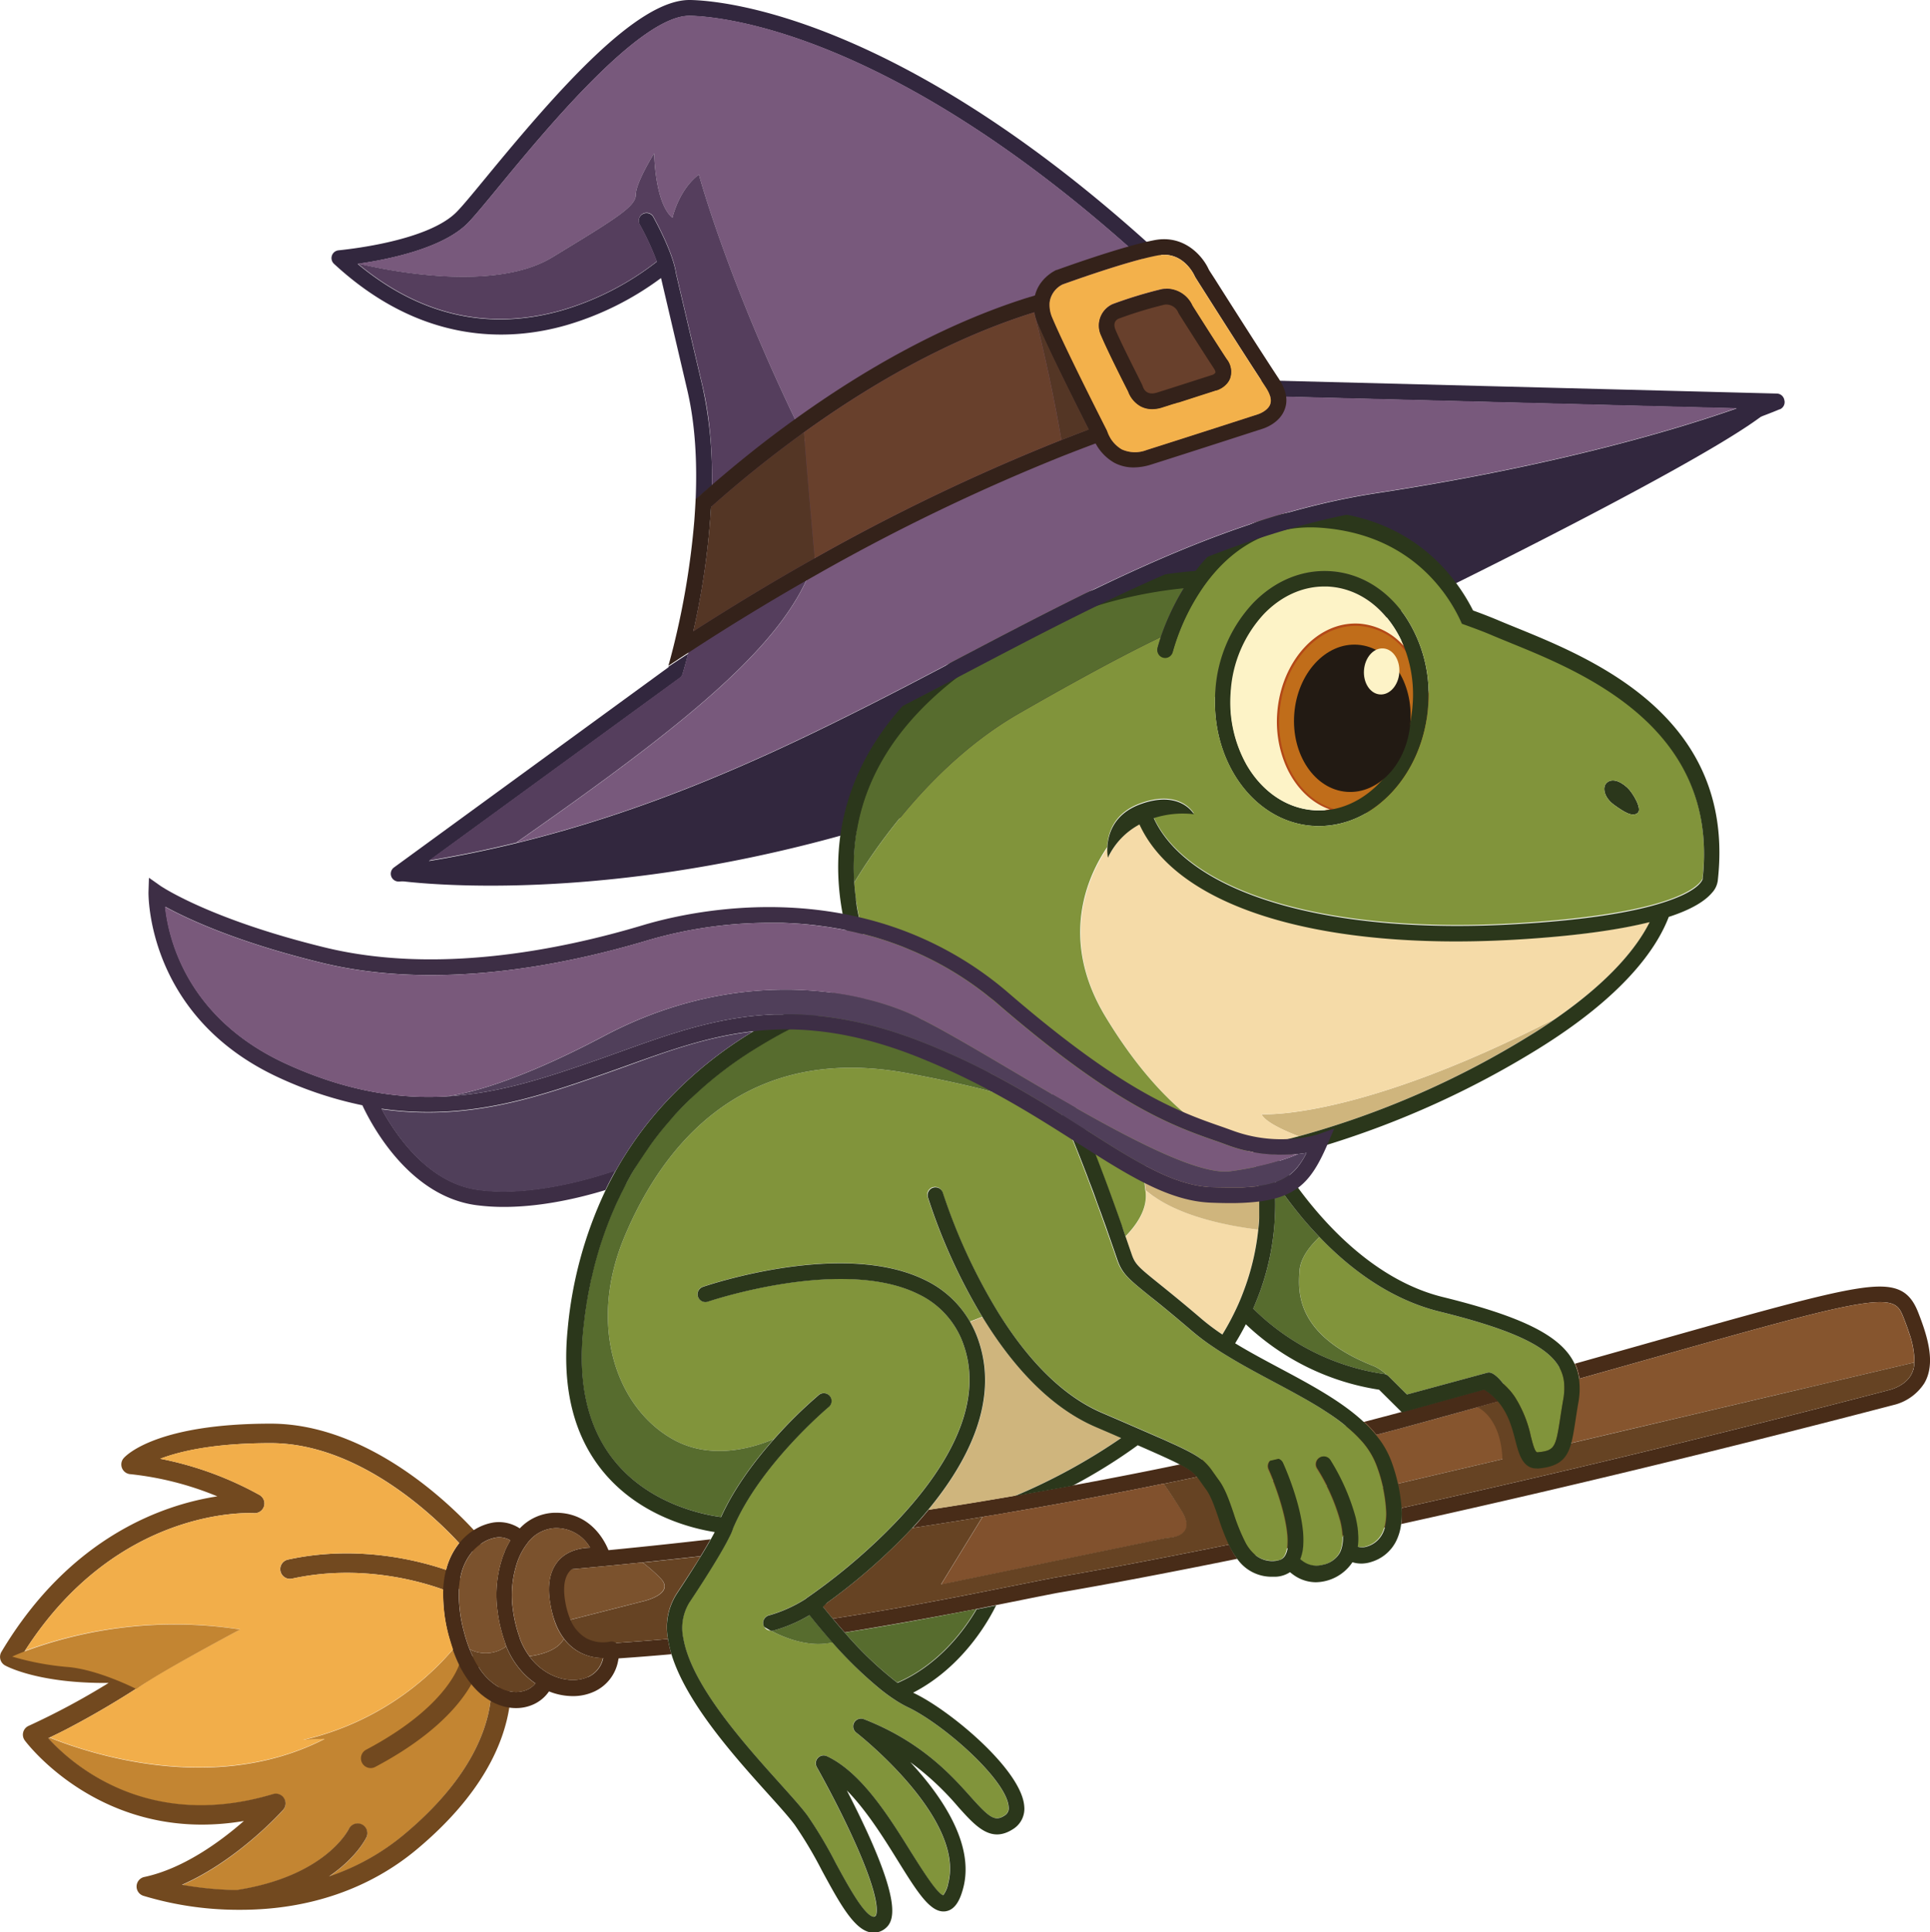 <svg id="Capa_5" data-name="Capa 5" xmlns="http://www.w3.org/2000/svg" viewBox="0 0 494.97 495.63"><defs><style>.cls-1{fill:#32273e;}.cls-2{fill:#482c18;}.cls-3{fill:#7b522d;}.cls-4{fill:#86552e;}.cls-5{fill:#81512d;}.cls-6{fill:#664323;}.cls-7{fill:none;stroke:#3d2e45;}.cls-12,.cls-7{stroke-miterlimit:10;}.cls-8{fill:#72491f;}.cls-9{fill:#c38532;}.cls-10{fill:#f2ae4a;}.cls-11{fill:#fdf3c7;}.cls-12{fill:#c06d1a;stroke:#b44918;}.cls-13{fill:#2b371b;}.cls-14{fill:#221a13;}.cls-15{fill:#f5dba8;}.cls-16{fill:#cfb57d;}.cls-17{fill:#81943b;}.cls-18{fill:#576c2e;}.cls-19{fill:#3d2e45;}.cls-20{fill:#503f5a;}.cls-21{fill:#79597b;}.cls-22{fill:#78597c;}.cls-23{fill:#553e5d;}.cls-24{fill:#34221a;}.cls-25{fill:#543625;}.cls-26{fill:#68402c;}.cls-27{fill:#f3b14b;}</style></defs><path id="sombreado_gorro" data-name="sombreado gorro" class="cls-1" d="M3502.57,222.78c-3.14,7.83-84,47.52-84,47.52s-85.83,44.05-154.18,63.35-116,12-116,12l8.59-3c41.63-6.84,76.64-21.69,108.77-37.72,47.16-23.53,88.11-49.6,134.64-56.68,35.13-5.35,61.55-12.11,78.71-17.31a246.6,246.6,0,0,0,23.33-8.09Z" transform="translate(-3046.93 -119.83)"/><g id="escoba"><path class="cls-2" d="M3308.41,507.35h0l.16-.07Zm0,0h0l.16-.07Zm53.7,8.68c-28.64,5.81-44.24,8.38-44.62,8.44-3.35.65-6.82,1.35-10.41,2.06l-2.78.55-4.65.93c-11.84,2.35-24.76,4.81-39.13,7,.89,1.08,1.93,2.28,3.05,3.55,12.41-2,23.63-4.06,33.75-6l5-1h0l5.49-1.1c3.58-.72,7-1.41,10.32-2.05.35-.06,16.49-2.72,46.1-8.74A20.28,20.28,0,0,1,3362.11,516Zm176.75-59.59c-2.37-6-6.08-7.51-15.29-6.12-9.47,1.43-26.39,6.21-57.11,14.9l-15.58,4.39a13.87,13.87,0,0,1,1.1,3.85l15.57-4.39c30.56-8.64,47.4-13.4,56.62-14.79,9-1.37,9.75.51,11,3.63.46,1.18.87,2.28,1.21,3.31.05.14.09.27.13.4a22.53,22.53,0,0,1,1.41,7.68,7.57,7.57,0,0,1-.15,1.2,2.09,2.09,0,0,1-.08.36c0,.16-.08.32-.13.47a3.52,3.52,0,0,1-.15.42,5,5,0,0,1-.41.84c-1.46,2.48-4.38,3.47-5.56,3.78-49.45,12.92-91.56,22.86-125,30.26a23.41,23.41,0,0,1,0,2.65q0,.77-.15,1.47c33.65-7.43,76.16-17.45,126.16-30.51a13,13,0,0,0,8-5.62C3543.37,469.63,3541.41,462.93,3538.86,456.44Z" transform="translate(-3046.93 -119.83)"/><path class="cls-2" d="M3218.24,540.23a27.45,27.45,0,0,0,.9,3.91q-7.57.68-15.59,1.21a11.45,11.45,0,0,0,.25-2.48,11,11,0,0,1-7.43-1.08Q3207.77,541.16,3218.24,540.23Z" transform="translate(-3046.93 -119.83)"/><path class="cls-2" d="M3229.15,514.67c-.62,1.12-1.45,2.54-2.55,4.32-5.31.6-10.3,1.13-14.9,1.61l-4,.4c-6.53.65-12.2,1.17-16.87,1.57,3-5.19,10.67-3.57,10.67-3.57a10.83,10.83,0,0,0-.52-1.35C3208.86,516.89,3218.37,515.92,3229.15,514.67Z" transform="translate(-3046.93 -119.83)"/><path class="cls-2" d="M3354,498.65q-4.21.89-8.39,1.73l-.21,0c-7.87,1.61-15.66,3.11-23.32,4.51l-4.57.83-4.55.81-4.5.78.16-.07-.18.07c-2.84.49-5.64,1-8.43,1.42h0l-1,.17-4.8.79q-6.72,1.08-13.21,2.06c1.39-1.5,2.76-3.06,4.08-4.67q10.83-1.67,22.23-3.62,7.29-1.26,14.76-2.62h0c9.05-1.67,18.28-3.46,27.61-5.41.69.36,1.27.68,1.76,1a5,5,0,0,1,.45.29l.28.19a8.75,8.75,0,0,1,1.26,1.05l.34.36Z" transform="translate(-3046.93 -119.83)"/><path class="cls-3" d="M3308.59,507.28l-.16.07h0Z" transform="translate(-3046.93 -119.83)"/><g id="escoba1"><path class="cls-4" d="M3350,507.35c4.37,7-3.72,6.95-3.72,6.95l-57.91,11.94,10.62-17.3,1-.17h0c2.79-.46,5.59-.93,8.43-1.42h0l4.5-.78,4.55-.81,4.57-.83c7.66-1.4,15.45-2.9,23.32-4.51C3346.22,501.6,3347.67,503.71,3350,507.35Z" transform="translate(-3046.93 -119.83)"/><path class="cls-4" d="M3537.89,469.3,3432.3,494.09l-31.86,7.47c-22.38-.84-48.32-4.62-48.32-4.62l-.28-.19a5,5,0,0,0-.45-.29c-.49-.31-1.07-.63-1.76-1l47.21-10.94a30.15,30.15,0,0,1,3.1,3.33h0c3.07-.8,6.12-1.61,9.17-2.45,1.07-.28,2.14-.58,3.2-.87l.66-.18,3.34-.92,6-1.68,3.59-1,5.3-1.48c-.24-.28-.48-.55-.74-.82h0c-.24-.24-.48-.48-.74-.7a15.1,15.1,0,0,0-1.95-1.48l-.19-.12,23.27-6.53a13.87,13.87,0,0,1,1.1,3.85l15.57-4.39c30.56-8.64,47.4-13.4,56.62-14.79,9-1.37,9.75.51,11,3.63.46,1.18.87,2.28,1.21,3.31.05.14.09.27.13.4A22.53,22.53,0,0,1,3537.89,469.3Z" transform="translate(-3046.93 -119.83)"/><path class="cls-5" d="M3346.24,514.3l-57.91,11.94,10.62-17.3,1-.17h0c2.79-.46,5.59-.93,8.43-1.42h0l4.5-.78,4.55-.81,4.57-.83c7.66-1.4,15.45-2.9,23.32-4.51.85,1.18,2.3,3.29,4.59,6.93C3354.33,514.32,3346.24,514.3,3346.24,514.3Z" transform="translate(-3046.93 -119.83)"/><path class="cls-6" d="M3537.89,469.3a7.57,7.57,0,0,1-.15,1.2c0,.13,0,.24-.08.36s-.08.32-.13.47a3.52,3.52,0,0,1-.15.42,5,5,0,0,1-.41.84c-1.46,2.48-4.38,3.47-5.56,3.78-49.45,12.92-91.56,22.86-125,30.26a23.41,23.41,0,0,1,0,2.65q0,.77-.15,1.47l-42,8.92a20.28,20.28,0,0,1-2.18-3.64c-28.64,5.81-44.24,8.38-44.62,8.44-3.35.65-6.82,1.35-10.41,2.06l-2.78.55-4.65.93c-11.84,2.35-24.76,4.81-39.13,7-1.06-1.25-1.94-2.34-2.6-3.16l0,0L3259,531l.12-.1h0a152.06,152.06,0,0,0,21.77-19.13q6.48-1,13.21-2.06l4.8-.79-10.62,17.3,57.91-11.94s8.09,0,3.72-6.95c-2.29-3.64-3.74-5.75-4.59-6.93l.21,0q4.17-.84,8.39-1.73l-.25-.3-.34-.36a8.75,8.75,0,0,0-1.26-1.05s25.94,3.78,48.32,4.62l31.86-7.47c-.37-9-4.39-12.27-6.35-13.33l5.3-1.48c-.24-.28-.48-.55-.74-.82h0l-.37-.37,8.47-3.58,3.6,17.28Z" transform="translate(-3046.93 -119.83)"/><path class="cls-2" d="M3431.25,479.28l-5.3,1.48-13,3.6-.66.18c-1.06.29-2.13.59-3.2.87-3,.84-6.1,1.65-9.17,2.45h0a30.15,30.15,0,0,0-3.1-3.33q4.85-1.26,9.69-2.56l1.82-.5h0l2.63-.72.26-.07,16.36-4.54.19.12a15.1,15.1,0,0,1,1.95,1.48l.37.33.37.37h0C3430.77,478.73,3431,479,3431.25,479.28Z" transform="translate(-3046.93 -119.83)"/></g><path class="cls-3" d="M3211.83,530.55l-20.5,5.22a22.43,22.43,0,0,1-1.33-4.72c-.69-3.94-.23-6.64.82-8.48,4.67-.4,10.34-.92,16.87-1.57l4-.4a38.53,38.53,0,0,1,4.56,4C3220.29,528.67,3211.83,530.55,3211.83,530.55Z" transform="translate(-3046.93 -119.83)"/><path class="cls-6" d="M3220.46,528.58a16,16,0,0,0-2.22,11.65q-10.48.91-21.87,1.56a11.69,11.69,0,0,1-5-6l20.5-5.22s8.46-1.88,4.43-5.94a38.53,38.53,0,0,0-4.56-4c4.6-.48,9.59-1,14.9-1.61C3225.11,521.44,3223.11,524.58,3220.46,528.58Z" transform="translate(-3046.93 -119.83)"/><line class="cls-7" x1="139.99" y1="431.12" x2="139.99" y2="431.11"/><path class="cls-8" d="M3165.13,526.62a2.63,2.63,0,0,1-.48.77,2.51,2.51,0,0,1-1.85.82,2.44,2.44,0,0,1-.91-.17c-.35-.14-.77-.3-1.25-.47-5.9-2.14-21.4-6.65-38.86-2.8a2.5,2.5,0,0,1-1.08-4.88c17.82-3.93,33.72.24,40.67,2.63,1,.33,1.74.62,2.34.86a2.51,2.51,0,0,1,1.42,3.24Z" transform="translate(-3046.93 -119.83)"/><path class="cls-9" d="M3172.75,556c-1,8.28-5.76,20.63-22,34.28a59.45,59.45,0,0,1-19.45,10.93c7.07-4.83,9.47-9.76,9.63-10.11a2.5,2.5,0,0,0-4.52-2.13c-.25.5-6.17,12.22-28.83,15.74a86.52,86.52,0,0,1-14-1.35c14.31-6.27,25.44-18.67,26-19.29a2.5,2.5,0,0,0-2.59-4c-32.15,9.74-51.67-7.67-57.7-14.31l.42-.2c9.23,3.74,41.84,15,70.45.34l-5.47.26a71.87,71.87,0,0,0,38.41-23.23,34.5,34.5,0,0,0,1.61,3.88c.24.49.48,1,.74,1.41a24.61,24.61,0,0,0,2.43,3.6A17.63,17.63,0,0,0,3172.75,556Z" transform="translate(-3046.93 -119.83)"/><path class="cls-8" d="M3177.85,555.25c-.07.78-.16,1.6-.29,2.46-1.4,9.19-6.82,22.29-23.6,36.37-12.16,10.23-27.81,15.62-45.29,15.62h-1a84,84,0,0,1-24-3.6,2.5,2.5,0,0,1,.28-4.82c10-2.12,19.54-9.11,25.53-14.36a64.27,64.27,0,0,1-10.77.93c-29.36,0-45.24-21.33-45.42-21.59a2.48,2.48,0,0,1,1-3.75,186.88,186.88,0,0,0,20.5-11c-18,.17-26.17-4.27-26.56-4.49a2.47,2.47,0,0,1-1.2-1.54,2.51,2.51,0,0,1,.26-1.93c17.85-29.93,42.06-37.86,55.38-39.9a80,80,0,0,0-22.28-5.69,2.49,2.49,0,0,1-1.69-4.17c.82-.9,8.82-8.79,37.66-8.79,24.84,0,45.79,20.47,52.08,27.29l1.22,1.36a2.51,2.51,0,0,1,.54,2.27,2.45,2.45,0,0,1-.77,1.26,2.51,2.51,0,0,1-1.28.59,2.46,2.46,0,0,1-2.25-.82c-.3-.34-.69-.78-1.18-1.3-5.93-6.45-25.55-25.65-48.36-25.65-14.59,0-23.35,2.11-28.31,4a87,87,0,0,1,25.42,9.28,2.5,2.5,0,0,1-1.37,4.68c-1.46-.09-35.11-1.6-58.78,35.31l-.21.33c4.27,1.47,14.23,3.9,30.75,2.41a2.5,2.5,0,0,1,1.63,4.55l-.52.36-.11.06c-.61.42-1.64,1.1-3,2-3.65,2.35-9.7,6.08-16.54,9.69-1.82,1-3.69,1.9-5.59,2.81l-.42.2c6,6.64,25.55,24,57.7,14.31a2.5,2.5,0,0,1,2.59,4c-.56.62-11.69,13-26,19.29a86.52,86.52,0,0,0,14,1.35c22.66-3.52,28.58-15.24,28.83-15.74a2.5,2.5,0,0,1,4.52,2.13c-.16.35-2.56,5.28-9.63,10.11a59.45,59.45,0,0,0,19.45-10.93c16.25-13.65,21-26,22-34.28.05-.39.09-.78.12-1.15a2.5,2.5,0,0,1,2-2.24,2.7,2.7,0,0,1,.7,0,2.49,2.49,0,0,1,1.84,1.05A2.53,2.53,0,0,1,3177.85,555.25Z" transform="translate(-3046.93 -119.83)"/><path class="cls-8" d="M3142,573.35a2.5,2.5,0,0,1-1.17-4.71c19.44-10.29,23.42-20.31,24-22.21a2.5,2.5,0,1,1,4.76,1.5c-1,3.14-5.81,14.21-26.44,25.13A2.44,2.44,0,0,1,3142,573.35Z" transform="translate(-3046.93 -119.83)"/><path class="cls-2" d="M3205,541.3a2,2,0,0,0-1.71-.37,9.09,9.09,0,0,1-6-.89,9.81,9.81,0,0,1-4.17-5,20.25,20.25,0,0,1-1.21-4.29c-.54-3.11-.35-5.51.58-7.14,2.22-3.85,8.47-2.62,8.53-2.61a2,2,0,0,0,1.87-.59,2,2,0,0,0,.46-1.92,12.64,12.64,0,0,0-.62-1.62c-1.27-2.83-5.16-9.37-13.95-9a12.78,12.78,0,0,0-8.55,4,9.68,9.68,0,0,0-6.78-1.51,13.44,13.44,0,0,0-5.08,2,14.71,14.71,0,0,0-2,1.53,16.35,16.35,0,0,0-1.72,1.83,18.18,18.18,0,0,0-3.34,6.87,23.81,23.81,0,0,0-.56,3c-.08.68-.14,1.38-.17,2.1a41.14,41.14,0,0,0,1.52,12.16c.22.84.46,1.66.72,2.45.07.23.15.45.23.68a34.5,34.5,0,0,0,1.61,3.88c.24.49.48,1,.74,1.41a24.61,24.61,0,0,0,2.43,3.6,17.63,17.63,0,0,0,4.86,4.23,12.3,12.3,0,0,0,1.86.91,12.87,12.87,0,0,0,2.95.82,11.71,11.71,0,0,0,1.77.13,10.72,10.72,0,0,0,4.27-.86,9.66,9.66,0,0,0,4.19-3.42,16.51,16.51,0,0,0,6.08,1.21,13,13,0,0,0,5.57-1.19,10.79,10.79,0,0,0,6.06-7.8,13.34,13.34,0,0,0,.3-2.91A2,2,0,0,0,3205,541.3Zm-23,12a7.27,7.27,0,0,1-4.61.29,8.64,8.64,0,0,1-1.31-.42,9.9,9.9,0,0,1-1.23-.59,15.07,15.07,0,0,1-5.18-5.16c-.26-.39-.5-.8-.74-1.23s-.45-.83-.66-1.27c-.32-.66-.63-1.34-.91-2.06a35,35,0,0,1-1.36-4.16,36.63,36.63,0,0,1-1.37-11.32c0-.49.08-1,.13-1.43s.14-1,.23-1.41a14.26,14.26,0,0,1,3.13-6.78,11.33,11.33,0,0,1,1-1,10.16,10.16,0,0,1,1.08-.86,9.37,9.37,0,0,1,3.93-1.69,4.92,4.92,0,0,1,.84-.07,5.72,5.72,0,0,1,2.84.79c-.38.63-.74,1.29-1.08,2l-.39.86a.36.36,0,0,1,0,.09c-.13.33-.27.67-.4,1a30.48,30.48,0,0,0-1.42,14.22,37.34,37.34,0,0,0,1.94,8.08l0,.13c.1.27.2.54.31.8a22.25,22.25,0,0,0,3.21,5.52,20.07,20.07,0,0,0,1.56,1.75c.3.29.6.58.91.85a19.93,19.93,0,0,0,1.79,1.39A5.82,5.82,0,0,1,3182,553.31Zm15.72-3.35c-2.77,1.3-6.56,1-9.88-.77a15.34,15.34,0,0,1-4.76-4c-.13-.17-.27-.34-.39-.52a18.33,18.33,0,0,1-2.46-4.59.3.3,0,0,1,0-.1,33.89,33.89,0,0,1-1.77-7.32,26.48,26.48,0,0,1,1.2-12.34,16.9,16.9,0,0,1,2.48-4.56,9.39,9.39,0,0,1,6.89-3.94,10,10,0,0,1,9.23,5c-3,.1-7,1-9.16,4.81-1.4,2.46-1.76,5.77-1,9.81a25.09,25.09,0,0,0,1.45,5.15,15.92,15.92,0,0,0,2.07,3.63,12.48,12.48,0,0,0,3.85,3.37,12.67,12.67,0,0,0,6.16,1.55A6.79,6.79,0,0,1,3197.74,550Z" transform="translate(-3046.93 -119.83)"/><path class="cls-6" d="M3184.23,551.65a5.82,5.82,0,0,1-2.21,1.66,7.27,7.27,0,0,1-4.61.29,8.64,8.64,0,0,1-1.31-.42,9.9,9.9,0,0,1-1.23-.59,15.07,15.07,0,0,1-5.18-5.16c-.26-.39-.5-.8-.74-1.23s-.45-.83-.66-1.27c-.32-.66-.63-1.34-.91-2.06a8.91,8.91,0,0,0,9.38-.73,22.25,22.25,0,0,0,3.21,5.52,20.07,20.07,0,0,0,1.56,1.75c.3.29.6.58.91.85A19.93,19.93,0,0,0,3184.23,551.65Z" transform="translate(-3046.93 -119.83)"/><path class="cls-6" d="M3201.56,545.09a6.79,6.79,0,0,1-3.82,4.87c-2.77,1.3-6.56,1-9.88-.77a15.34,15.34,0,0,1-4.76-4c-.13-.17-.27-.34-.39-.52,2-.25,7.14-1.2,8.84-4.48a12.48,12.48,0,0,0,3.85,3.37A12.67,12.67,0,0,0,3201.56,545.09Z" transform="translate(-3046.93 -119.83)"/><path class="cls-3" d="M3189.48,536.54a15.92,15.92,0,0,0,2.07,3.63c-1.7,3.28-6.83,4.23-8.84,4.48a18.33,18.33,0,0,1-2.46-4.59.3.3,0,0,1,0-.1,33.89,33.89,0,0,1-1.77-7.32,26.48,26.48,0,0,1,1.2-12.34,16.9,16.9,0,0,1,2.48-4.56,9.39,9.39,0,0,1,6.89-3.94,10,10,0,0,1,9.23,5c-3,.1-7,1-9.16,4.81-1.4,2.46-1.76,5.77-1,9.81A25.09,25.09,0,0,0,3189.48,536.54Z" transform="translate(-3046.93 -119.83)"/><path class="cls-3" d="M3176.45,541.34c.1.27.2.54.31.8a8.91,8.91,0,0,1-9.38.73,35,35,0,0,1-1.36-4.16,36.63,36.63,0,0,1-1.37-11.32c0-.49.08-1,.13-1.43s.14-1,.23-1.41a14.26,14.26,0,0,1,3.13-6.78,11.33,11.33,0,0,1,1-1,10.16,10.16,0,0,1,1.08-.86,9.37,9.37,0,0,1,3.93-1.69,4.92,4.92,0,0,1,.84-.07,5.72,5.72,0,0,1,2.84.79c-.38.63-.74,1.29-1.08,2l-.39.86a.36.36,0,0,1,0,.09c-.13.33-.27.67-.4,1a30.48,30.48,0,0,0-1.42,14.22,37.34,37.34,0,0,0,1.94,8.08Z" transform="translate(-3046.93 -119.83)"/><path class="cls-10" d="M3162.88,542.18c.07.23.15.45.23.68a71.87,71.87,0,0,1-38.41,23.23l5.47-.26c-28.61,14.62-61.22,3.4-70.45-.34,1.9-.91,3.77-1.86,5.59-2.81,6.84-3.61,12.89-7.34,16.54-9.69,1.36-.87,2.39-1.55,3-2l.11-.06c7.73-4.75,23.56-13.16,23.56-13.16a110.53,110.53,0,0,0-55.21,5.51c23.67-36.91,57.32-35.4,58.78-35.31a2.5,2.5,0,0,0,1.37-4.68A87,87,0,0,0,3088,494c5-1.93,13.72-4,28.31-4,22.81,0,42.43,19.2,48.36,25.65a18.18,18.18,0,0,0-3.34,6.87c-6.95-2.39-22.85-6.56-40.67-2.63a2.5,2.5,0,0,0,1.08,4.88c17.46-3.85,33,.66,38.86,2.8a41.14,41.14,0,0,0,1.52,12.16C3162.38,540.57,3162.62,541.39,3162.88,542.18Z" transform="translate(-3046.93 -119.83)"/><path class="cls-9" d="M3108.52,537.8S3092.69,546.21,3085,551l-.11.06c-1.26.78-2.29,1.45-3,2,0,0-9.78-5-17.61-5.64a70.86,70.86,0,0,1-14.22-2.67s1.15-.55,3.29-1.37A110.53,110.53,0,0,1,3108.52,537.8Z" transform="translate(-3046.93 -119.83)"/></g><g id="rana"><g id="ojo"><path class="cls-11" d="M3409.2,300.78c-1,13.68-9.74,24.57-20.4,26.61,7.66-2.85,13.62-11.38,14.41-21.84.89-11.76-5-22.07-13.71-25a16,16,0,0,1,6.21-.77,16.9,16.9,0,0,1,11.17,5.66A33.52,33.52,0,0,1,3409.2,300.78Z" transform="translate(-3046.93 -119.83)"/><path class="cls-12" d="M3413.21,305.55c-.78,10.38-6.66,18.86-14.24,21.77l-.17.07h0a15.94,15.94,0,0,1-6.73,1,15.75,15.75,0,0,1-4-.84c-5-1.75-9.1-6-11.43-11.55l0,0a28.75,28.75,0,0,1-2.06-13.32c.81-10.72,7-19.4,15-22a16,16,0,0,1,6.21-.77,16.9,16.9,0,0,1,11.17,5.66,25.61,25.61,0,0,1,6.32,15.38A29.48,29.48,0,0,1,3413.21,305.55Z" transform="translate(-3046.93 -119.83)"/><path class="cls-13" d="M3407.07,277.54c-4.69-6.65-11.32-10.62-18.69-11.18s-14.51,2.37-20.15,8.23a36.11,36.11,0,0,0-9.61,22.35c-1.36,18,9.76,33.58,24.81,34.72.59,0,1.17.07,1.75.07a24.35,24.35,0,0,0,13.79-4.41c7.77-5.3,13.36-14.93,14.22-26.24a1.77,1.77,0,0,0,0-.23A36,36,0,0,0,3407.07,277.54Zm2.13,23.24c-1,13.68-9.74,24.57-20.4,26.61h0l-.72.11a19.33,19.33,0,0,1-2.85.22c-.49,0-1,0-1.46-.06-7.18-.55-13.32-5.07-17.12-11.71l0,0a32.85,32.85,0,0,1-4-18.69,32.18,32.18,0,0,1,8.5-19.88c4.42-4.59,9.87-7.06,15.51-7.06.49,0,1,0,1.46.05,6.15.47,11.73,3.84,15.72,9.49a28.43,28.43,0,0,1,3.08,5.63A33.52,33.52,0,0,1,3409.2,300.78Z" transform="translate(-3046.93 -119.83)"/><path class="cls-11" d="M3406.88,285.47a16.9,16.9,0,0,0-11.17-5.66,16,16,0,0,0-6.21.77c-7.92,2.63-14.16,11.31-15,22a28.75,28.75,0,0,0,2.06,13.32l0,0c2.33,5.56,6.41,9.8,11.43,11.55a19.33,19.33,0,0,1-2.85.22c-.49,0-1,0-1.46-.06-7.18-.55-13.32-5.07-17.12-11.71l0,0a32.85,32.85,0,0,1-4-18.69,32.18,32.18,0,0,1,8.5-19.88c4.42-4.59,9.87-7.06,15.51-7.06.49,0,1,0,1.46.05,6.15.47,11.73,3.84,15.72,9.49A28.43,28.43,0,0,1,3406.88,285.47Z" transform="translate(-3046.93 -119.83)"/><ellipse class="cls-14" cx="3393.8" cy="304.09" rx="18.92" ry="14.93" transform="translate(-213.23 3545.3) rotate(-85.66)"/><ellipse class="cls-11" cx="3401.32" cy="292.06" rx="5.92" ry="4.54" transform="translate(-194.28 3541.69) rotate(-85.66)"/></g><path class="cls-13" d="M3466.89,328.4c-1.34,1-3.32-.19-6-2.12s-3-4.53-2-5.55c1.17-1.26,3.26-.84,5.41,1.15C3465.63,323.12,3468.23,327.39,3466.89,328.4Z" transform="translate(-3046.93 -119.83)"/><path class="cls-15" d="M3369.6,435.23a62.63,62.63,0,0,1-3.24,14.36c-.32.9-.65,1.78-1,2.67-.54,1.37-1.14,2.72-1.8,4.06q-1.42,2.94-3.16,5.78a57,57,0,0,1-5.21-3.9c-4.81-4.12-8.31-6.94-10.86-9-5.37-4.32-6.29-5.11-7.14-7.55l-.43-1.25-1.16-3.37c4.71-4.85,5.64-8.87,5.09-11.94l0,0c.55.47,1.17,1,1.86,1.44.26.19.54.38.82.55a34.12,34.12,0,0,0,4.89,2.67l.7.31c.6.26,1.24.53,1.91.78s1.55.57,2.38.85c1.74.58,3.66,1.13,5.77,1.63.61.14,1.23.29,1.87.42q1.45.32,3,.6l2.28.38.81.12C3367.87,435,3368.72,435.12,3369.6,435.23Z" transform="translate(-3046.93 -119.83)"/><path class="cls-16" d="M3446,381c-2.1,1.46-4.38,3-6.83,4.47A226.85,226.85,0,0,1,3380,411.3h0c-3.2-1.23-8.61-3.57-9.56-5.68C3370.4,405.62,3394.57,407.45,3446,381Z" transform="translate(-3046.93 -119.83)"/><path class="cls-15" d="M3470.05,356.29c-3.12,6.21-9.8,14.81-24,24.68l0,0c-51.43,26.46-75.6,24.63-75.6,24.63.95,2.11,6.36,4.45,9.56,5.68-3.12.84-5.59,1.41-7.3,1.77s-2.62.51-2.67.52a1.92,1.92,0,0,0-1.2.68,2.35,2.35,0,0,0-.19.25,2,2,0,0,0-.3,1.07c-7.94-2.57-22.67-9.87-37.78-34.85-12.08-20-4.52-36.22.45-43.54a11.55,11.55,0,0,0,.15,2.53,18.64,18.64,0,0,1,8.09-8.52c8.71,19,38.81,30,81.17,30,5.41,0,11-.18,16.83-.55C3452.07,359.75,3462.6,358.15,3470.05,356.29Z" transform="translate(-3046.93 -119.83)"/><path class="cls-17" d="M3434.31,284.56c-1.54-.63-3-1.21-4.27-1.76-.83-.35-1.9-.79-3.18-1.3s-3.08-1.17-5-1.84a41,41,0,0,0-2.7-5.13c-4.78-7.72-14.62-18.1-33.37-19.49-12.25-.92-20.88,4.36-26.79,10.87a44.22,44.22,0,0,0-3.35,4.19,55.79,55.79,0,0,0-7.94,16.8,2,2,0,0,1-1.95,1.54,2,2,0,0,1-.47-.06,2,2,0,0,1-1.47-2.41c0-.07.27-1.07.82-2.72-4.4,2.08-15.74,7.71-36.44,19.62-22.62,13-37.52,35.6-42.19,43.38a63,63,0,0,0,7.38,25.5,2,2,0,0,1,.15,1.75l-.09.21h0L3311,402.88c-5.26-2-14.61-4.64-31.12-7.73-42.52-8-63.19,19-72.78,41.87s-2,44,12.52,52.05c9.33,5.17,19.64,2.45,25.79-.13a116.19,116.19,0,0,1,11.41-11.26,2,2,0,1,1,2.56,3.07c-.17.15-17.54,14.73-24.45,31a13.87,13.87,0,0,1-1,2.35c-.6,1.22-1.41,2.69-2.36,4.31-2.21,3.77-5.16,8.34-7.83,12.38a12.46,12.46,0,0,0-1.64,9.07,25.23,25.23,0,0,0,1,3.9c3.76,11.23,15.67,24.47,23.76,33.47,3,3.34,5.6,6.22,7.11,8.28a109.27,109.27,0,0,1,7.23,12.15c3.05,5.61,7.22,13.31,9.64,13.79.11,0,.27,0,.6-.22,0,0,2.18-2.44-5.69-19.71-4.29-9.4-9.34-18.36-9.39-18.45a2,2,0,0,1,2.59-2.79c8.86,4.16,15.94,15.53,21.62,24.66,2.79,4.48,6.6,10.58,8.21,11a7.16,7.16,0,0,0,1.3-3.1c4.31-16.77-23.32-38.4-23.6-38.61a2,2,0,0,1,1.95-3.45c14.59,5.68,22.2,14.14,27.23,19.74s6.33,6.59,8.83,5a2.17,2.17,0,0,0,1.07-2.21c-.45-6.93-16.7-21.24-25.88-25.61a28.05,28.05,0,0,1-3.17-1.8,44.72,44.72,0,0,1-4-2.92,105.85,105.85,0,0,1-12.11-11.89c-6.19,1.47-12.75-1.36-15.78-3h0a2,2,0,0,1-1.72-1,1.86,1.86,0,0,1-.22-.54,2,2,0,0,1,1.47-2.41,35.66,35.66,0,0,0,9.38-4.22s0,0,0,0a2.78,2.78,0,0,1,.32-.26,152.3,152.3,0,0,0,20.37-16.93c1.51-1.5,3-3.07,4.5-4.71,11-12.15,20.44-27.83,15.46-42.84a22.47,22.47,0,0,0-11.76-13.45c-19.5-9.67-53.61,1.82-53.95,1.94a2,2,0,0,1-1.3-3.79c1.46-.5,36-12.14,57-1.74a26.37,26.37,0,0,1,11.51,10.67c1.07-.41,2.12-.81,3.14-1.22a145.74,145.74,0,0,1-14-30.74,2,2,0,1,1,3.83-1.16,146.85,146.85,0,0,0,14,30.36c6.57,10.63,15.46,21.12,26.63,26l4.65,2,4.19,1.82,4.18,1.82c7.68,3.37,10.92,4.95,12.9,6.55a3.65,3.65,0,0,1,.36.31,14.59,14.59,0,0,1,2.26,2.63l.37.52.05.07c.33.48.7,1,1.15,1.61,1.64,2.23,2.69,5.3,3.8,8.55a49.39,49.39,0,0,0,2.91,7.23,10.93,10.93,0,0,0,2.74,3.53,6.87,6.87,0,0,0,4.95,1.44A4.06,4.06,0,0,0,3375,520a2.44,2.44,0,0,0,1.32-1.08,5.15,5.15,0,0,0,.63-1.81,8.08,8.08,0,0,0,.13-1.15,16.68,16.68,0,0,0-.1-2.95c-.55-5.16-2.86-11.9-4.8-16.24a2,2,0,0,1,.35-2.16l2.2-.51a2,2,0,0,1,1.1,1c.59,1.31,4.23,9.64,5.07,17a23.4,23.4,0,0,1,.14,4.06,11.28,11.28,0,0,1-.77,3.66c.2.17.4.33.6.47a5.88,5.88,0,0,0,5,1,6.52,6.52,0,0,0,4.43-2.92,5,5,0,0,0,.36-.73,9,9,0,0,0,.54-3.68l.35-.07a1.41,1.41,0,0,0-.36-.24,19.59,19.59,0,0,0-.58-3.65,50.21,50.21,0,0,0-6-13.47,2,2,0,0,1,3.37-2.16,55.35,55.35,0,0,1,6.49,14.79,23.82,23.82,0,0,1,.62,3.95,14.86,14.86,0,0,1-.08,3.41,4.09,4.09,0,0,0,2.39-.07,6.55,6.55,0,0,0,4-3.38,7.52,7.52,0,0,0,.54-1.45h0a13.8,13.8,0,0,0,.44-4.19,39.16,39.16,0,0,0-2.34-11.34,20.16,20.16,0,0,0-4.44-7.2,35,35,0,0,0-3.47-3.25h0c-5.11-4.22-11.92-7.85-18.95-11.6-3.93-2.1-7.92-4.23-11.66-6.52-1.15-.69-2.28-1.4-3.37-2.14a57.28,57.28,0,0,1-5.63-4.21c-4.77-4.08-8.24-6.88-10.78-8.92-5.49-4.43-7.15-5.77-8.4-9.36l-.43-1.25q-.3-.88-.6-1.74c-7-20.06-12.42-33.69-16.24-40.52a2,2,0,1,1,3.49-1.95c3.83,6.85,9.19,20.14,16,39.53,4.71-4.85,5.64-8.87,5.09-11.94l0,0a41.47,41.47,0,0,0-1.14-6.32l30.13,5.15a41,41,0,0,0-1.31-7.79,1.91,1.91,0,0,1-.1-.58c-7.94-2.57-22.67-9.87-37.78-34.85-12.08-20-4.52-36.22.45-43.54.12-3.2,1.42-8.6,8.43-11.18,10.31-3.8,13.78,2.56,13.78,2.56a24.48,24.48,0,0,0-10.31,1c9,19.6,45.43,30.19,94.09,27.12,17.22-1.09,28.1-3,35-5,1.73-.5,3.2-1,4.45-1.5,6.42-2.52,7.17-4.78,7.24-5a1.7,1.7,0,0,1,0-.22C3487.8,306.34,3453,292.17,3434.31,284.56Zm-21.12,16.52c-1.31,17.3-13.69,30.65-28,30.65-.58,0-1.16,0-1.75-.07-15-1.14-26.17-16.72-24.81-34.72a36.11,36.11,0,0,1,9.61-22.35c5.64-5.86,12.8-8.78,20.15-8.23s14,4.53,18.69,11.18A36.1,36.1,0,0,1,3413.19,301.08Zm53.7,27.32c-1.34,1-3.32-.19-6-2.12s-3-4.53-2-5.55c1.17-1.26,3.26-.84,5.41,1.15C3465.63,323.12,3468.23,327.39,3466.89,328.4Z" transform="translate(-3046.93 -119.83)"/><path class="cls-17" d="M3447.84,478.87c-.3,1.69-.53,3.21-.74,4.56-1.19,7.78-1.43,8.51-5.86,8.94-.65.05-1.21-2.18-1.72-4.16a30.71,30.71,0,0,0-4.11-10.09h0l-.31-.44c-.33-.45-.68-.9-1.07-1.34l-.37-.39c-.14-.16-.29-.32-.45-.47s-.4-.4-.62-.59c-.86-1.11-2.52-3-3.78-3h-.05a2.36,2.36,0,0,0-.44.07l-20.55,5.57-.43-.42-2.57-2.56-1.74-1.72a2.1,2.1,0,0,0-.41-.31h0a12.21,12.21,0,0,0-3.14-2.19c-20.38-8-19.63-19.16-19.24-24.63.25-3.47,3.06-6.68,5.09-8.57,7.75,8.11,18.13,16,30.79,19.13,19.65,4.85,28,9.2,30.82,14.46h0a10.09,10.09,0,0,1,1.14,3.83A16.36,16.36,0,0,1,3447.84,478.87Z" transform="translate(-3046.93 -119.83)"/><g id="sombras"><path class="cls-18" d="M3350.62,270.54a63.31,63.31,0,0,0-6,12.71c-4.4,2.08-15.74,7.71-36.44,19.62-22.62,13-37.52,35.6-42.19,43.38-.06-.74-.1-1.5-.12-2.27-.65-21.18,9.9-39.38,31.34-54.07A115.4,115.4,0,0,1,3350.62,270.54Z" transform="translate(-3046.93 -119.83)"/><path class="cls-18" d="M3402.6,472.52a2.15,2.15,0,0,0-.7-.24,59.83,59.83,0,0,1-28.26-12.1,59.14,59.14,0,0,1-5.31-4.68q1-2.36,1.81-4.58a65,65,0,0,0,3.48-28.48,105.53,105.53,0,0,0,11.69,14.69c-2,1.89-4.84,5.1-5.09,8.57-.39,5.47-1.14,16.66,19.24,24.63A12.21,12.21,0,0,1,3402.6,472.52Z" transform="translate(-3046.93 -119.83)"/><path class="cls-18" d="M3311,402.88c-5.26-2-14.61-4.64-31.12-7.73-42.52-8-63.19,19-72.78,41.87s-2,44,12.52,52.05c9.33,5.17,19.64,2.45,25.79-.13-4.84,5.45-10.16,12.44-13.59,20-4.28-.56-17.73-3.12-26.8-13.76-7.1-8.33-10-19.77-8.58-34,5.37-54.27,44.18-77,75.8-86.45a2.08,2.08,0,0,0,1.2-1Z" transform="translate(-3046.93 -119.83)"/><path class="cls-16" d="M3334.45,488.64a151.79,151.79,0,0,1-27.2,14.86q-11.39,2-22.23,3.62c10.24-12.38,18.09-27.82,13-43.14a27.44,27.44,0,0,0-2.27-5.11c1.07-.41,2.12-.81,3.14-1.22,6.94,11.35,16.52,22.74,28.88,28.1l4.65,2Z" transform="translate(-3046.93 -119.83)"/><path class="cls-18" d="M3260.45,541.11c-6.19,1.47-12.75-1.36-15.78-3a2.4,2.4,0,0,0,.46,0,37.69,37.69,0,0,0,9.42-4c.36.47.82,1,1.34,1.68.83,1,1.84,2.23,3,3.57Z" transform="translate(-3046.93 -119.83)"/><path class="cls-16" d="M3369.6,435.23c-.88-.11-1.73-.23-2.56-.35l-.81-.12-2.28-.38q-1.57-.28-3-.6c-.64-.13-1.27-.27-1.87-.42-2.11-.5-4-1.05-5.77-1.63-.83-.28-1.63-.56-2.38-.85s-1.31-.52-1.91-.78l-.7-.31a34.12,34.12,0,0,1-4.89-2.67l-.82-.55c-.69-.48-1.31-1-1.86-1.44a41.47,41.47,0,0,0-1.14-6.32l30.13,5.15A57.92,57.92,0,0,1,3369.6,435.23Z" transform="translate(-3046.93 -119.83)"/><path class="cls-18" d="M3297.32,532.55c-4,6.89-10.84,14.81-20.28,18.87a92.82,92.82,0,0,1-13.47-12.83C3276,536.64,3287.2,534.53,3297.32,532.55Z" transform="translate(-3046.93 -119.83)"/></g><path class="cls-13" d="M3435.82,280.85c-1.52-.62-2.94-1.19-4.21-1.73-1.55-.66-3.89-1.61-6.9-2.7-4.25-8.42-15.08-23.62-38.61-25.37-15.72-1.17-26,6.68-32.54,15.22-19.11,1.59-39.49,7.28-58.57,20.34-28.28,19.38-33.59,42.06-33.07,57.67a65.72,65.72,0,0,0,1.12,10c.28,1.49.6,2.92.95,4.27a66.31,66.31,0,0,0,4.8,13.06q-4.26,1.35-8.3,2.91h0A132.92,132.92,0,0,0,3248,380h0c-2.78,1.4-5.45,2.89-8,4.45a102.89,102.89,0,0,0-22.25,18,92.23,92.23,0,0,0-12.9,17.68c-.93,1.66-1.82,3.36-2.65,5.09a105.16,105.16,0,0,0-9.69,35.59c-1.52,15.34,1.68,27.78,9.52,37,9.33,10.95,22.52,14.11,28.2,15-.27.52-.61,1.16-1.06,1.95-.62,1.12-1.45,2.54-2.55,4.32-1.49,2.45-3.49,5.59-6.14,9.59a16,16,0,0,0-2.22,11.65,27.45,27.45,0,0,0,.9,3.91c3.81,12.45,16.26,26.3,24.77,35.76,2.94,3.26,5.47,6.08,6.87,8a107,107,0,0,1,6.94,11.68c4.35,8,8.11,15,12.38,15.81a4.58,4.58,0,0,0,.9.09,4.7,4.7,0,0,0,3-1.13c2.22-1.82,3.71-6.25-4.6-24.49-1.78-3.89-3.68-7.7-5.31-10.87,4.94,5,9.35,12,13.11,18.08,5.06,8.14,8.41,13.5,12.24,12.92,2.77-.43,3.91-3.68,4.53-6.08,2.9-11.28-5.69-23.64-13.6-32.17a72.63,72.63,0,0,1,12.33,11.53c4.49,5,8.36,9.29,14,5.65a6.13,6.13,0,0,0,2.89-5.83c-.61-9.27-18.88-24.54-28.16-29l-.34-.17c10.4-5.36,17.51-14.78,21.28-22.38l-5,1c-4,6.89-10.84,14.81-20.28,18.87a92.82,92.82,0,0,1-13.47-12.83c-1.12-1.27-2.16-2.47-3.05-3.55-1.06-1.25-1.94-2.34-2.6-3.16l0,0L3259,531l.12-.1h0a152.06,152.06,0,0,0,21.77-19.13c1.39-1.5,2.76-3.06,4.08-4.67,10.24-12.38,18.09-27.82,13-43.14a27.44,27.44,0,0,0-2.27-5.11,26.37,26.37,0,0,0-11.51-10.67c-21-10.4-55.56,1.24-57,1.74a2,2,0,0,0,1.3,3.79c.34-.12,34.45-11.61,53.95-1.94a22.47,22.47,0,0,1,11.76,13.45c5,15-4.46,30.69-15.46,42.84-1.48,1.64-3,3.21-4.5,4.71a152.3,152.3,0,0,1-20.37,16.93,2.78,2.78,0,0,0-.32.26s0,0,0,0a35.66,35.66,0,0,1-9.38,4.22,2,2,0,0,0-1.47,2.41,1.86,1.86,0,0,0,.22.54s.63.41,1.72,1h0a2.4,2.4,0,0,0,.46,0,37.69,37.69,0,0,0,9.42-4c.36.47.82,1,1.34,1.68.83,1,1.84,2.23,3,3.57l1.56,1.79A105.85,105.85,0,0,0,3272.56,553a44.72,44.72,0,0,0,4,2.92,28.05,28.05,0,0,0,3.17,1.8c9.18,4.37,25.43,18.68,25.88,25.61a2.17,2.17,0,0,1-1.07,2.21c-2.5,1.62-3.91.5-8.83-5s-12.64-14.06-27.23-19.74a2,2,0,0,0-1.95,3.45c.28.21,27.91,21.84,23.6,38.61a7.16,7.16,0,0,1-1.3,3.1c-1.61-.47-5.42-6.57-8.21-11-5.68-9.13-12.76-20.5-21.62-24.66a2,2,0,0,0-2.59,2.79c.05.09,5.1,9,9.39,18.45,7.87,17.27,5.72,19.69,5.69,19.71-.33.27-.49.24-.6.22-2.42-.48-6.59-8.18-9.64-13.79a109.27,109.27,0,0,0-7.23-12.15c-1.51-2.06-4.11-4.94-7.11-8.28-8.09-9-20-22.24-23.76-33.47a25.23,25.23,0,0,1-1-3.9,12.46,12.46,0,0,1,1.64-9.07c2.67-4,5.62-8.61,7.83-12.38.95-1.62,1.76-3.09,2.36-4.31a13.87,13.87,0,0,0,1-2.35c6.91-16.27,24.28-30.85,24.45-31a2,2,0,1,0-2.56-3.07,116.19,116.19,0,0,0-11.41,11.26c-4.84,5.45-10.16,12.44-13.59,20-4.28-.56-17.73-3.12-26.8-13.76-7.1-8.33-10-19.77-8.58-34,.08-.85.18-1.69.28-2.52s.2-1.66.32-2.48c.09-.63.18-1.25.29-1.87q0-.37.12-.75c.09-.61.2-1.22.31-1.82,0-.17.06-.34.1-.51.09-.53.2-1.06.31-1.58s.16-.82.25-1.22.15-.7.24-1,.19-.85.29-1.26.17-.71.26-1.06c.14-.6.3-1.19.46-1.78a1.68,1.68,0,0,1,.09-.32c.17-.64.35-1.27.54-1.9.26-.92.54-1.83.84-2.72s.51-1.53.78-2.28c.8-2.25,1.66-4.43,2.6-6.54.25-.59.52-1.18.8-1.76.14-.31.29-.61.44-.91.23-.49.46-1,.71-1.45.33-.67.68-1.33,1-2s.67-1.24,1-1.85.7-1.21,1.06-1.81h0l1-1.55c.32-.51.65-1,1-1.52s.66-1,1-1.49.68-1,1-1.46c1.37-1.93,2.82-3.78,4.33-5.55.67-.79,1.35-1.56,2-2.32.48-.54,1-1.07,1.48-1.59.28-.29.55-.58.83-.86s.63-.64.94-.94.7-.7,1.06-1c1-.95,2-1.86,3-2.75.46-.41.93-.81,1.39-1.2l.81-.68q3.51-2.91,7.2-5.43c.44-.31.89-.61,1.35-.91s.9-.6,1.36-.89c3.18-2,6.42-3.91,9.69-5.59h0c1.13-.58,2.26-1.14,3.39-1.67l1.45-.68,1-.47c.56-.26,1.12-.5,1.68-.74h0l1.46-.63c2.23-.93,4.46-1.8,6.68-2.59l1.49-.52c.69-.24,1.38-.48,2.07-.7,1.32-.44,2.63-.85,3.93-1.24a2.08,2.08,0,0,0,1.2-1h0l.09-.21a2,2,0,0,0-.15-1.75,3.07,3.07,0,0,1-.17-.3,2.18,2.18,0,0,1-.12-.22c-.1-.16-.2-.36-.32-.59v0l-.33-.65c-.12-.24-.26-.51-.39-.8l-.35-.75c-.12-.25-.24-.51-.36-.79-.64-1.47-1.38-3.29-2.09-5.41l-.21-.64c-.21-.65-.42-1.32-.62-2h0q-.17-.51-.3-1.05c-.12-.44-.24-.88-.35-1.34-.16-.62-.31-1.25-.45-1.9a.43.43,0,0,0,0-.11c-.22-1-.43-2.09-.61-3.18,0-.22-.07-.43-.1-.65a1.38,1.38,0,0,1,0-.2,6,6,0,0,1-.09-.61s0-.08,0-.12,0-.08,0-.12c-.08-.63-.16-1.27-.23-1.92s-.14-1.4-.19-2.11-.1-1.5-.12-2.27c-.65-21.18,9.9-39.38,31.34-54.07a115.4,115.4,0,0,1,53.37-19.37,63.31,63.31,0,0,0-6,12.71c-.55,1.65-.81,2.65-.82,2.72a2,2,0,0,0,1.47,2.41,2,2,0,0,0,.47.06,2,2,0,0,0,1.95-1.54,55.79,55.79,0,0,1,7.94-16.8,44.22,44.22,0,0,1,3.35-4.19c5.91-6.51,14.54-11.79,26.79-10.87,18.75,1.39,28.59,11.77,33.37,19.49a41,41,0,0,1,2.7,5.13c1.9.67,3.57,1.29,5,1.84s2.35.95,3.18,1.3c1.3.55,2.73,1.13,4.27,1.76,18.69,7.61,53.49,21.78,49.31,60.35a1.7,1.7,0,0,0,0,.22c-.07.26-.82,2.52-7.24,5-1.25.49-2.72,1-4.45,1.5-6.86,2-17.74,3.94-35,5-48.66,3.07-85.05-7.52-94.09-27.12a24.48,24.48,0,0,1,10.31-1s-3.47-6.36-13.78-2.56c-7,2.58-8.31,8-8.43,11.18a11.55,11.55,0,0,0,.15,2.53,18.64,18.64,0,0,1,8.09-8.52c8.71,19,38.81,30,81.17,30,5.41,0,11-.18,16.83-.55,14.86-.94,25.39-2.54,32.84-4.4-3.12,6.21-9.8,14.81-24,24.68l0,0c-2.1,1.46-4.38,3-6.83,4.47A226.85,226.85,0,0,1,3380,411.3h0l-2.75.71c-1.85.47-3.38.81-4.55,1.06-1.69.35-2.62.51-2.67.52a1.92,1.92,0,0,0-1.2.68,2.35,2.35,0,0,0-.19.25,2,2,0,0,0-.29.9,1,1,0,0,0,0,.17,1.91,1.91,0,0,0,.1.58l0,.07,0,.14c.05.17.12.43.2.78,0,.13.07.28.11.44s.07.36.11.56l.06.3c0,.21.09.43.13.66,0,0,0,0,0,.05.05.3.11.62.16,1s.12.75.17,1.15c0,.2.06.41.08.62s.06.51.09.78l.06.56c0,.24.05.48.07.72,0,0,0,.08,0,.12q.14,1.44.18,3.09c0,.3,0,.61,0,.92q0,1.37,0,2.85c0,.36,0,.73,0,1.1,0,1-.13,2.09-.25,3.19a62.63,62.63,0,0,1-3.24,14.36c-.32.9-.65,1.78-1,2.67-.54,1.37-1.14,2.72-1.8,4.06q-1.42,2.94-3.16,5.78a57,57,0,0,1-5.21-3.9c-4.81-4.12-8.31-6.94-10.86-9-5.37-4.32-6.29-5.11-7.14-7.55l-.43-1.25-1.16-3.37c-.35-1-.7-2-1-3l-.82-2.31c-.92-2.57-1.8-5-2.66-7.34l-.85-2.28q-1.22-3.24-2.35-6.14l-1.36-3.42c-.33-.82-.66-1.63-1-2.4-.07-.18-.14-.35-.22-.53h0c-.09-.21-.17-.41-.26-.61l-.57-1.34c-.19-.43-.37-.86-.56-1.28l-.54-1.22-.53-1.17-.07-.16c-.2-.44-.4-.88-.6-1.3l-.65-1.36c-.26-.54-.51-1.05-.76-1.54-.4-.77-.78-1.48-1.14-2.14a2,2,0,1,0-3.49,1.95q.27.48.54,1c.32.59.64,1.22,1,1.89.13.27.27.54.4.82.29.6.59,1.24.9,1.9.12.25.23.5.35.76.87,1.93,1.81,4.1,2.8,6.51q1.71,4.17,3.65,9.27c.18.48.37,1,.55,1.47q1,2.54,1.95,5.29l1,2.69.61,1.71c.37,1,.73,2,1.1,3.09l1.44,4.13q.3.86.6,1.74l.43,1.25c1.25,3.59,2.91,4.93,8.4,9.36,2.54,2,6,4.84,10.78,8.92a57.28,57.28,0,0,0,5.63,4.21c1.09.74,2.22,1.45,3.37,2.14,3.74,2.29,7.73,4.42,11.66,6.52s7.84,4.18,11.39,6.34c.76.46,1.5.93,2.23,1.41l.08.05c.72.47,1.43.94,2.11,1.42,1.07.75,2.08,1.51,3,2.3l.1.08h0a35,35,0,0,1,3.47,3.25,20.16,20.16,0,0,1,4.44,7.2,39.16,39.16,0,0,1,2.34,11.34,14.71,14.71,0,0,1-.24,3.35c0,.27-.12.54-.19.79h0s0,0,0,0h0a7.52,7.52,0,0,1-.54,1.45,6.55,6.55,0,0,1-4,3.38,4.09,4.09,0,0,1-2.39.07,14.86,14.86,0,0,0,.08-3.41.13.13,0,0,0,0-.06h0q0-.48-.09-1c0-.33-.08-.65-.13-1s-.11-.65-.18-1-.13-.64-.21-1a55.35,55.35,0,0,0-6.49-14.79,2,2,0,0,0-3.37,2.16,50.21,50.21,0,0,1,6,13.47,19.59,19.59,0,0,1,.58,3.65l.14.08.12.08h0l.08.07-.35.07a9,9,0,0,1-.54,3.68,5,5,0,0,1-.36.73,6.52,6.52,0,0,1-4.43,2.92,5.88,5.88,0,0,1-5-1c-.2-.14-.4-.3-.6-.47a11.28,11.28,0,0,0,.77-3.66v-.09a22.39,22.39,0,0,0-.14-4c-.84-7.4-4.48-15.73-5.07-17a2,2,0,0,0-1.1-1l-2.2.51a2,2,0,0,0-.35,2.16c1.94,4.34,4.25,11.08,4.8,16.24a16.68,16.68,0,0,1,.1,2.95,5.63,5.63,0,0,1,0,.59,3.54,3.54,0,0,1-.07.47.28.28,0,0,1,0,.09,5.15,5.15,0,0,1-.63,1.81A2.44,2.44,0,0,1,3375,520a4.06,4.06,0,0,1-1.11.21,6.87,6.87,0,0,1-4.95-1.44s0,0,0,0a10.91,10.91,0,0,1-2.7-3.49,49.39,49.39,0,0,1-2.91-7.23c-1.11-3.25-2.16-6.32-3.8-8.55-.45-.6-.82-1.13-1.15-1.61l-.05-.07-.37-.52a14.59,14.59,0,0,0-2.26-2.63,3.65,3.65,0,0,0-.36-.31l-.12-.09a15.47,15.47,0,0,0-1.28-.9l-.5-.31c-1.05-.63-2.39-1.32-4.17-2.17l-.83-.39-2.77-1.26-.6-.27-.28-.12-1-.43-1.39-.61-4.18-1.82-4.19-1.82-4.65-2c-11.17-4.85-20.06-15.34-26.63-26a146.85,146.85,0,0,1-14-30.36,2,2,0,1,0-3.83,1.16,145.74,145.74,0,0,0,14,30.74c6.94,11.35,16.52,22.74,28.88,28.1l4.65,2,2,.88a151.79,151.79,0,0,1-27.2,14.86q7.29-1.26,14.76-2.62h0a137.42,137.42,0,0,0,16.71-10.39c5.39,2.36,8.72,3.85,10.9,5,.69.36,1.27.68,1.76,1a5,5,0,0,1,.45.29l.28.19a8.75,8.75,0,0,1,1.26,1.05l.34.36.25.3c.35.43.68.91,1.07,1.46s.74,1.05,1.21,1.69c1.27,1.72,2.22,4.51,3.23,7.46a57.6,57.6,0,0,0,2.63,6.77,20.28,20.28,0,0,0,2.18,3.64,10.72,10.72,0,0,0,8.95,4.52l.87,0a7.25,7.25,0,0,0,3.66-1.17c.24.2.5.4.75.58a9.92,9.92,0,0,0,5.85,2,11.52,11.52,0,0,0,9.42-5.13,7.89,7.89,0,0,0,2.28.34,8.42,8.42,0,0,0,2.65-.45,10.45,10.45,0,0,0,6.31-5.38,13.26,13.26,0,0,0,1.23-4.18,20.42,20.42,0,0,0,.15-4.12,44.74,44.74,0,0,0-2.51-11.75,22.84,22.84,0,0,0-4-7h0a30.15,30.15,0,0,0-3.1-3.33c-5.75-5.42-13.83-9.73-21.73-13.95-3.84-2.05-7.74-4.13-11.36-6.34q1.52-2.48,2.74-4.88a63.52,63.52,0,0,0,34.17,16.78l5.87,5.83,1.82-.5h0l2.63-.72.26-.07,16.36-4.54.19.12a15.1,15.1,0,0,1,1.95,1.48c.26.22.5.46.74.7h0c.26.27.5.54.74.82,2.63,3.11,3.59,6.82,4.4,9.94.87,3.36,1.85,7.15,5.44,7.15a4.78,4.78,0,0,0,.53,0c7.66-.73,8.25-4.6,9.44-12.31.2-1.33.43-2.82.72-4.49a19.76,19.76,0,0,0,.2-6.09,13.87,13.87,0,0,0-1.1-3.85c-3.34-7.3-13.57-12.24-33.82-17.23-16.79-4.13-29.58-17.77-37.07-27.91-.84-1.14-1.62-2.24-2.32-3.28-.93-1.34-1.73-2.58-2.41-3.67-.17-.29-.34-.56-.5-.82.86-.19,1.84-.42,2.94-.7h0c2.63-.64,5.93-1.53,9.77-2.7a233.75,233.75,0,0,0,53.79-24.43c22.31-13.77,30.67-26,33.72-34h0c6.17-2,9.41-4.22,11.06-6.16a5.67,5.67,0,0,0,1.55-3.49C3492,303.74,3455.47,288.85,3435.82,280.85Zm-59.39,145.64c1.12,1.53,2.36,3.15,3.71,4.8l.68.83c1.39,1.65,2.88,3.33,4.49,5,7.75,8.11,18.13,16,30.79,19.13,19.65,4.85,28,9.2,30.82,14.46h0a10.09,10.09,0,0,1,1.14,3.83,16.36,16.36,0,0,1-.23,4.31c-.3,1.69-.53,3.21-.74,4.56-1.19,7.78-1.43,8.51-5.86,8.94-.65.05-1.21-2.18-1.72-4.16a30.71,30.71,0,0,0-4.11-10.09h0l-.31-.44c-.33-.45-.68-.9-1.07-1.34l-.37-.39c-.14-.16-.29-.32-.45-.47s-.4-.4-.62-.59l-.1-.12c-.87-1.12-2.46-2.87-3.68-2.87h-.05a2.36,2.36,0,0,0-.44.07l-20.55,5.57-.43-.42-2.57-2.56-1.74-1.72a2.1,2.1,0,0,0-.41-.31h0a2.15,2.15,0,0,0-.7-.24,59.83,59.83,0,0,1-28.26-12.1,59.14,59.14,0,0,1-5.31-4.68q1-2.36,1.81-4.58a65.71,65.71,0,0,0,3.8-23.6c0-.54,0-1.06-.06-1.56,0-.27,0-.54-.05-.8s0-.52,0-.78-.05-.65-.08-1,0-.53-.08-.78l.44.66C3374.78,424.17,3375.57,425.31,3376.43,426.49Z" transform="translate(-3046.93 -119.83)"/></g><g id="capa"><path class="cls-19" d="M3384.93,410.8a31.84,31.84,0,0,1-7.72,1.21,36,36,0,0,1-13.67-2l-2.77-1c-3.16-1.09-6.53-2.26-10.41-3.94-10-4.31-23.26-12-44.69-30.46a89.19,89.19,0,0,0-38.35-19.5c-1.44-.34-2.86-.64-4.28-.9-22.94-4.27-43.18.53-51.14,2.91-21.55,6.47-53.24,12.71-81.77,5.71-29.36-7.19-41.75-15.58-42-15.74l-3-2.11-.12,3.69c0,.32-.62,32,33.65,47.67a98,98,0,0,0,21.21,7c2.26,4.87,11.88,23.25,29.14,25.61a53.56,53.56,0,0,0,7.18.46c9.69,0,19.37-2.3,26-4.32.83-1.73,1.72-3.43,2.65-5.09-7.2,2.46-22.24,6.77-35.29,5s-21.34-14.47-24.76-20.78c22,3.18,40.09-3.09,56.55-8.8,2.21-.77,4.41-1.56,6.61-2.35,10.46-3.75,20.62-7.41,32-8.7a76.38,76.38,0,0,1,9.07-.49h0c9.73.06,20.5,2,33.12,7a181.82,181.82,0,0,1,18.91,8.83h0c7.78,4.17,14.63,8.49,21,12.54l1.13.72,4.64,2.94c4.47,2.82,8.64,5.34,12.65,7.36,5.81,2.93,11.31,4.82,16.94,5.05,1.75.07,3.38.11,4.9.11a60.41,60.41,0,0,0,7.58-.41,30.25,30.25,0,0,0,4-.77,20.18,20.18,0,0,0,2.49-.83,16,16,0,0,0,3.56-2c3.15-2.39,5.25-6,7.41-11l.08-.19,1.69-3.91Zm-5.29,8.49-.27.32-.43.46c-.18.19-.37.36-.56.53l-.11.1c-.19.17-.39.33-.6.49a11.9,11.9,0,0,1-2.59,1.51l-.57.23-.45.17-.36.12-.08,0c-.26.09-.54.17-.82.24a19.52,19.52,0,0,1-2,.43l-1.1.17-.79.1-1.67.16c-.58,0-1.19.08-1.82.1l-1,0c-2,0-4.3,0-6.87-.08-.34,0-.67,0-1-.06s-.67-.06-1-.11-.68-.08-1-.14l-1-.18-1-.22-1-.26-.87-.25c-.4-.11-.79-.23-1.19-.37l-1-.36-.07,0c-.95-.35-1.9-.74-2.87-1.16-1.14-.5-2.3-1.05-3.47-1.66l-1.09-.56a0,0,0,0,1,0,0l-1.36-.73-.45-.25c-.52-.28-1-.57-1.55-.87-3.81-2.18-7.83-4.75-12.17-7.51l-.07,0h0l-3.82-2.43-2.18-1.38h0l-2.85-1.78c-1.11-.68-2.24-1.38-3.4-2.07l-2.27-1.34-2.25-1.31c-2.27-1.3-4.62-2.6-7.07-3.89h0c-.67-.35-1.34-.71-2-1.05s-1.4-.71-2.1-1.06c-2.56-1.27-5.21-2.51-8-3.72-.81-.35-1.63-.71-2.46-1.05-1-.44-2.1-.87-3.18-1.3l-2.31-.89-.53-.19c-.69-.26-1.38-.51-2.06-.74s-1.59-.55-2.37-.8h0c-.79-.26-1.57-.5-2.35-.73-.58-.18-1.16-.35-1.73-.5-.38-.11-.75-.22-1.12-.31-1.14-.31-2.26-.59-3.37-.84l-1.24-.28-1.36-.28-.25-.05-1.63-.3c-.26-.06-.52-.1-.77-.14-.61-.11-1.22-.2-1.82-.29s-1.11-.16-1.66-.23l-.9-.11-1.53-.17h0c-2.75-.27-5.41-.4-8-.4H3247l-1.11,0h-.29l-1.23.06c-1,.06-2,.13-3,.22l-1.24.12-1.58.18-1,.14c-.81.11-1.61.23-2.41.36-.35.05-.69.11-1,.18s-.89.15-1.33.24c-3,.58-5.94,1.29-8.81,2.09-.85.24-1.7.48-2.54.74l-2.42.74c-4.2,1.33-8.29,2.8-12.35,4.26-2.19.79-4.37,1.57-6.57,2.34-12.28,4.26-24.79,8.6-38.86,9.38h0c-12.15.66-25.47-1.33-40.82-8.33-25.48-11.63-30.25-32.06-31.12-40.33,5.5,3,18.08,9,40,14.35,29.41,7.21,61.84.84,83.87-5.77a110.77,110.77,0,0,1,32.21-4.44l1.18,0,1.2,0,1.2.05,1.22.06,1.22.08c1.29.08,2.6.2,3.93.35.77.08,1.55.18,2.33.29,1.17.15,2.34.33,3.52.54,1,.15,2,.34,2.93.55h0c.63.12,1.26.26,1.89.4.27.06.55.12.83.2s.79.18,1.19.29l.52.13.11,0,.21.06,1.32.36c1,.25,1.91.54,2.86.84,1.37.43,2.75.91,4.13,1.43a.6.6,0,0,1,.21.08c.68.25,1.36.51,2,.79l1.86.78c.24.1.48.2.72.32.44.19.88.39,1.33.61q.36.15.72.33l1.39.68.92.46,1.31.69.49.27.7.38c2.32,1.3,4.63,2.73,6.92,4.31.62.43,1.24.87,1.86,1.33s1.24.91,1.85,1.39,1.23,1,1.84,1.46,1.22,1,1.83,1.53c30.35,26.14,44.8,31.14,56.41,35.15l2.73,1a36.92,36.92,0,0,0,3.8,1.13q.54.13,1.08.24h0l.88.18.31.06.36.06,1.4.22.82.1,1.6.15.81.05c.46,0,.91,0,1.35.05,1.07,0,2.09,0,3-.05h0l.57,0a5.65,5.65,0,0,0,.59,0c.35,0,.68-.06,1-.09h0c.78-.09,1.5-.19,2.15-.29A20.31,20.31,0,0,1,3379.64,419.29Z" transform="translate(-3046.93 -119.83)"/><path class="cls-20" d="M3240,384.43a102.89,102.89,0,0,0-22.25,18,92.23,92.23,0,0,0-12.9,17.68c-7.2,2.46-22.24,6.77-35.29,5s-21.34-14.47-24.76-20.78c22,3.18,40.09-3.09,56.55-8.8,2.21-.77,4.41-1.56,6.61-2.35C3218.4,389.38,3228.56,385.72,3240,384.43Z" transform="translate(-3046.93 -119.83)"/><path class="cls-20" d="M3382,415.54a20.31,20.31,0,0,1-2.4,3.75l-.27.32-.43.46c-.18.19-.37.36-.56.53l-.11.1c-.19.17-.39.33-.6.49a11.9,11.9,0,0,1-2.59,1.51l-.57.23-.45.17-.36.12-.08,0c-.26.09-.54.17-.82.24a19.52,19.52,0,0,1-2,.43l-1.1.17-.79.1-1.67.16c-.58,0-1.19.08-1.82.1l-1,0c-2,0-4.3,0-6.87-.08-.34,0-.67,0-1-.06s-.67-.06-1-.11-.68-.08-1-.14l-1-.18-1-.22-1-.26-.87-.25c-.4-.11-.79-.23-1.19-.37l-1-.36-.07,0c-.95-.35-1.9-.74-2.87-1.16-1.14-.5-2.3-1.05-3.47-1.66l-1.09-.56a0,0,0,0,1,0,0l-1.36-.73-.45-.25c-.52-.28-1-.57-1.55-.87-3.81-2.18-7.83-4.75-12.17-7.51l-.07,0h0l-3.82-2.43-2.18-1.38h0l-2.85-1.78c-1.11-.68-2.24-1.38-3.4-2.07l-2.27-1.34-2.25-1.31c-2.27-1.3-4.62-2.6-7.07-3.89h0c-.67-.35-1.34-.71-2-1.05s-1.4-.71-2.1-1.06c-2.56-1.27-5.21-2.51-8-3.72-.81-.35-1.63-.71-2.46-1.05-1-.44-2.1-.87-3.18-1.3l-2.31-.89-.53-.19c-.69-.26-1.38-.51-2.06-.74s-1.59-.55-2.37-.8h0c-.79-.26-1.57-.5-2.35-.73-.58-.18-1.16-.35-1.73-.5-.38-.11-.75-.22-1.12-.31-1.14-.31-2.26-.59-3.37-.84l-1.24-.28-1.36-.28-.25-.05-1.63-.3c-.26-.06-.52-.1-.77-.14-.61-.11-1.22-.2-1.82-.29s-1.11-.16-1.66-.23l-.9-.11-1.53-.17h0c-2.75-.27-5.41-.4-8-.4H3247l-1.11,0h-.29l-1.23.06c-1,.06-2,.13-3,.22l-1.24.12-1.58.18-1,.14c-.81.11-1.61.23-2.41.36-.35.05-.69.11-1,.18s-.89.15-1.33.24c-3,.58-5.94,1.29-8.81,2.09-.85.24-1.7.48-2.54.74l-2.42.74c-4.2,1.33-8.29,2.8-12.35,4.26-2.19.79-4.37,1.57-6.57,2.34-12.28,4.26-24.79,8.6-38.86,9.38,4.7-.56,17.35-3.19,40.62-15.51,21.36-11.32,42.21-13.32,58.7-11.07h0a77.75,77.75,0,0,1,7.85,1.44A70.47,70.47,0,0,1,3279,379.3c1.2.49,2.57,1.13,4.08,1.88,8.26,4.12,20.75,11.79,33.58,19.26,2.05,1.2,4.12,2.39,6.17,3.56,16.33,9.29,32.21,17.28,39.68,16.26,2.41-.33,4.6-.72,6.56-1.14,2.37-.5,4.43-1.05,6.19-1.6a47.22,47.22,0,0,0,4.62-1.69h0C3380.67,415.74,3381.39,415.64,3382,415.54Z" transform="translate(-3046.93 -119.83)"/><path class="cls-21" d="M3379.88,415.83a47.22,47.22,0,0,1-4.62,1.69c-1.76.55-3.82,1.1-6.19,1.6-2,.42-4.15.81-6.56,1.14-7.47,1-23.35-7-39.68-16.26-2-1.17-4.12-2.36-6.17-3.56-12.83-7.47-25.32-15.14-33.58-19.26-1.51-.75-2.88-1.39-4.08-1.88a70.47,70.47,0,0,0-10.66-3.36,77.75,77.75,0,0,0-7.85-1.44h0c-16.49-2.25-37.34-.25-58.7,11.07-23.27,12.32-35.92,14.95-40.62,15.51h0c-12.15.66-25.47-1.33-40.82-8.33-25.48-11.63-30.25-32.06-31.12-40.33,5.5,3,18.08,9,40,14.35,29.41,7.21,61.84.84,83.87-5.77a110.77,110.77,0,0,1,32.21-4.44l1.18,0,1.2,0,1.2.05,1.22.06,1.22.08c1.29.08,2.6.2,3.93.35.77.09,1.55.18,2.33.29,1.17.15,2.34.33,3.52.54,1,.15,2,.34,2.93.55h0c.63.12,1.26.26,1.89.4.27.06.55.12.83.2s.79.18,1.19.29l.52.13h0l.11,0,.21.06,1.32.36c1,.25,1.91.54,2.86.84,1.37.43,2.75.91,4.13,1.43a.6.6,0,0,1,.21.08c.68.25,1.36.51,2,.79l1.86.78c.24.1.48.2.72.32.44.19.88.39,1.33.61q.36.15.72.33l1.39.68.92.46,1.31.69.49.27.7.38c2.32,1.3,4.63,2.73,6.92,4.31.62.43,1.24.87,1.86,1.33s1.24.91,1.85,1.39,1.23,1,1.84,1.46,1.22,1,1.83,1.53c30.35,26.14,44.8,31.14,56.41,35.15l2.73,1a36.92,36.92,0,0,0,3.8,1.13q.54.13,1.08.24h0l.88.18.31.06.36.06,1.4.22.82.1,1.6.15.81.05c.46,0,.91,0,1.35.05,1.07,0,2.09,0,3-.05h0l.57,0a5.65,5.65,0,0,0,.59,0C3379.22,415.9,3379.55,415.86,3379.88,415.83Z" transform="translate(-3046.93 -119.83)"/></g><g id="gorro"><path class="cls-1" d="M3504.54,222.43a2,2,0,0,0-1.92-1.65l-135.56-3.49-22-31.65a2.22,2.22,0,0,0-.28-.33C3278.31,124.08,3232.51,120,3224,119.83h-.27c-13.56,0-33.89,23.32-51.9,45.21-3.36,4.08-6,7.31-7.64,9-7.6,8-30.18,9.94-30.41,10a2,2,0,0,0-1.19,3.46c22.31,20.64,44.66,20,59.48,15.77a76.64,76.64,0,0,0,24.33-12.08l.07,0,.3,1.29,6.4,27.32c2.12,9,2.57,18.85,2.16,28.28,1.3-1.17,2.69-2.4,4.15-3.66a105.35,105.35,0,0,0-2.41-25.54l-6.78-28.9c-.74-5.23-5.2-13.37-5.75-14.36a2,2,0,1,0-3.49,1.94,68.47,68.47,0,0,1,4.32,9.4,72.84,72.84,0,0,1-24.53,12.55c-18.75,5.26-36.29,1.24-52.2-12l.14,0c7.49-1.06,21.91-3.93,28.31-10.63,1.72-1.8,4.42-5.08,7.83-9.23,11.71-14.23,36-43.75,48.79-43.75h.2c8.24.19,52.66,4.16,118,64.27l22.46,32.3a2,2,0,0,0,1.59.86l126.38,3.26c-3.58,1.25-8.18,2.78-13.77,4.48-16,4.86-42.68,11.8-78.43,17.24-37.13,5.65-70.76,23.3-106.38,42-9.34,4.91-19,10-28.85,14.89-24,12-52.3,24.78-85.64,32.92h0c-7.21,1.75-14.66,3.3-22.35,4.57l64.33-46.93a2,2,0,0,0,.73-1c.1-.34.67-2.21,1.45-5.25-1.69,1.09-3.37,2.2-5.05,3.31,0,.05,0,.1,0,.15l-70.4,51.36a2,2,0,0,0,1.18,3.62l.27,0c2.82-.39,5.43-.79,8-1.22,43.84-7.2,79.88-23.2,109.34-37.9,9.89-4.93,19.57-10,28.93-14.92,35.31-18.53,68.66-36,105.12-41.57,36-5.48,62.82-12.47,79-17.38,15.16-4.59,23.2-8,23.49-8.14l.1,0A2,2,0,0,0,3504.54,222.43Z" transform="translate(-3046.93 -119.83)"/><path class="cls-22" d="M3492.33,224.52c-3.58,1.25-8.18,2.78-13.77,4.48-16,4.86-42.68,11.8-78.43,17.24-37.13,5.65-70.76,23.3-106.38,42-9.34,4.91-19,10-28.85,14.89-24,12-52.3,24.78-85.64,32.92,68-47.56,90.48-69.62,72.28-107.18s-25.37-64.24-25.37-64.24c-5.21,3.91-6.78,11.09-6.78,11.09-4.56-3.79-4.69-16.57-4.69-16.57s-4.7,7.57-4.7,10.57-4.3,5.73-21.52,16.17c-15,9.09-42.81,3.22-49.69,1.57,7.49-1.06,21.91-3.93,28.31-10.63,1.72-1.8,4.42-5.08,7.83-9.23,11.71-14.23,36-43.75,48.79-43.75h.2c8.24.19,52.66,4.16,118,64.27l22.46,32.3a2,2,0,0,0,1.59.86Z" transform="translate(-3046.93 -119.83)"/><path class="cls-23" d="M3179.26,336h0c-7.21,1.75-14.66,3.3-22.35,4.57l64.33-46.93a2,2,0,0,0,.73-1c.52-1.7,12.6-42,5.13-73.84l-6.78-28.9c-.74-5.23-5.2-13.37-5.75-14.36a2,2,0,1,0-3.49,1.94,68.47,68.47,0,0,1,4.32,9.4,72.84,72.84,0,0,1-24.53,12.55c-18.75,5.26-36.29,1.24-52.2-12l.14,0c6.88,1.65,34.68,7.52,49.69-1.57C3205.7,175.43,3210,172.7,3210,169.7s4.7-10.57,4.7-10.57.13,12.78,4.69,16.57c0,0,1.57-7.18,6.78-11.09,0,0,7.18,26.67,25.37,64.24S3247.22,288.47,3179.26,336Z" transform="translate(-3046.93 -119.83)"/></g><g id="lazo_gorro" data-name="lazo gorro"><path class="cls-24" d="M3330.78,230.16c-.1-.21-10.61-20.83-13.94-28.76a8.26,8.26,0,0,1-.73-4l.3-2.94-1.71.49h0l-1.13.32c-.81.23-1.63.48-2.44.73l-.08,0c-19.3,6-39.34,16.4-59.57,30.88h0c-8.44,6-15.87,12.07-22,17.37-1.46,1.26-2.85,2.49-4.15,3.66q-.14,2.91-.36,5.75a204.4,204.4,0,0,1-5.11,31.16c-.67,2.76-1.23,4.77-1.52,5.79,1.68-1.11,3.36-2.22,5.05-3.31,10.94-7.15,22-13.87,32.87-20l.79-.45a516.41,516.41,0,0,1,62.74-30.17h0l.41-.16c3.13-1.22,6.32-2.44,9.49-3.61l.11,0,2-.75Zm-11.64,2.53-.39.15A519.12,519.12,0,0,0,3255.88,263l-.78.44c-10.08,5.68-20.24,11.81-30.35,18.32a196,196,0,0,0,4.54-31.9,298.94,298.94,0,0,1,23.88-19.16l.62-.45c19.85-14.21,39.48-24.4,58.34-30.29l.1,0h0a13.62,13.62,0,0,0,.91,3c2.79,6.68,10.29,21.6,13,27C3323.84,230.87,3321.47,231.77,3319.14,232.69Z" transform="translate(-3046.93 -119.83)"/><path class="cls-25" d="M3255.88,263l-.78.44c-10.08,5.68-20.24,11.81-30.35,18.32a196,196,0,0,0,4.54-31.9,298.94,298.94,0,0,1,23.88-19.16C3253.21,233.06,3255,253.58,3255.88,263Z" transform="translate(-3046.93 -119.83)"/><path class="cls-25" d="M3326.2,230c-2.36.89-4.73,1.79-7.06,2.71-1.1-6.44-3.35-18.43-7-32.75l.1,0h0a13.62,13.62,0,0,0,.91,3C3316,209.62,3323.45,224.54,3326.2,230Z" transform="translate(-3046.93 -119.83)"/><path class="cls-26" d="M3319.14,232.69l-.39.15A519.12,519.12,0,0,0,3255.88,263c-.85-9.4-2.67-29.92-2.71-32.3l.62-.45c19.85-14.21,39.48-24.4,58.34-30.29C3315.79,214.26,3318,226.25,3319.14,232.69Z" transform="translate(-3046.93 -119.83)"/></g><path class="cls-24" d="M3361.52,212c-2.28-3.44-8-12.53-8.77-13.7a7.29,7.29,0,0,0-7.92-4.23,112.87,112.87,0,0,0-12.49,3.81l-.12.05a6,6,0,0,0-2.83,8.11c1.59,3.81,6.23,13,6.87,14.21a7.08,7.08,0,0,0,3.19,3.81,6.21,6.21,0,0,0,3,.72,8.38,8.38,0,0,0,2.5-.41l.47-.15.19-.06.57-.18.2-.06.3-.1.46-.15.82-.26.08,0,1-.32.12,0,1-.32,4.08-1.32,2.15-.69.4-.13,1.56-.5.2-.07.2-.07.14,0,.32-.11.2-.08.22-.1.24-.12a5.59,5.59,0,0,0,1.39-1l.27-.28a1.81,1.81,0,0,0,.25-.3,4.15,4.15,0,0,0,.24-.34,4,4,0,0,0,.38-.78A5.18,5.18,0,0,0,3361.52,212Zm-2.88,3.41a1.75,1.75,0,0,1-.91.64l-.06,0s-9.1,2.94-14,4.48c-2.5.79-3.38-.7-3.68-1.63l-.14-.35c0-.1-5.19-10.21-6.82-14.08-.71-1.7,0-2.51.73-2.88a104.07,104.07,0,0,1,11.77-3.6,3.29,3.29,0,0,1,3.57,2l.15.29c.06.1,6.45,10.19,8.89,13.89C3358.64,214.89,3358.68,215.29,3358.64,215.41Zm2.88-3.41c-2.28-3.44-8-12.53-8.77-13.7a7.29,7.29,0,0,0-7.92-4.23,112.87,112.87,0,0,0-12.49,3.81l-.12.05a6,6,0,0,0-2.83,8.11c1.59,3.81,6.23,13,6.87,14.21a7.08,7.08,0,0,0,3.19,3.81,6.21,6.21,0,0,0,3,.72,8.38,8.38,0,0,0,2.5-.41l.47-.15.19-.06.57-.18.2-.06.3-.1.46-.15.82-.26.08,0,1-.32.12,0,1-.32,4.08-1.32,2.15-.69.4-.13,1.56-.5.2-.07.2-.07.14,0,.32-.11.2-.08.22-.1.24-.12a5.59,5.59,0,0,0,1.39-1l.27-.28a1.81,1.81,0,0,0,.25-.3,4.15,4.15,0,0,0,.24-.34,4,4,0,0,0,.38-.78A5.18,5.18,0,0,0,3361.52,212Zm-2.88,3.41a1.75,1.75,0,0,1-.91.64l-.06,0s-9.1,2.94-14,4.48c-2.5.79-3.38-.7-3.68-1.63l-.14-.35c0-.1-5.19-10.21-6.82-14.08-.71-1.7,0-2.51.73-2.88a104.07,104.07,0,0,1,11.77-3.6,3.29,3.29,0,0,1,3.57,2l.15.29c.06.1,6.45,10.19,8.89,13.89C3358.64,214.89,3358.68,215.29,3358.64,215.41Zm16.59,2.1-.33-.53c-4.36-6.58-14.48-22.52-16.46-25.66-.78-1.21-1.31-2-1.5-2.35-1.48-3.33-6.19-9-13.89-7.55-8.4,1.59-24.41,7.41-25.09,7.66l-.12,0c-.21.1-5.19,2.36-5.71,7.92a12,12,0,0,0,1,5.89c3.27,7.81,13,26.92,14,28.9a12.48,12.48,0,0,0,5.54,6.72,10.48,10.48,0,0,0,5,1.22,15.15,15.15,0,0,0,4.49-.74c9.81-3.1,28.26-9.08,28.38-9.12.46-.13,4.5-1.38,5.85-5C3377.26,222.66,3376.86,220.18,3375.23,217.51Zm-2.54,6c-.54,1.5-2.5,2.38-3.27,2.61-.18.06-18.62,6-28.41,9.12a8.19,8.19,0,0,1-6.41-.17,8.51,8.51,0,0,1-3.68-4.54l-.14-.35c-.1-.21-10.61-20.83-13.94-28.76a8.28,8.28,0,0,1-.73-4,6.07,6.07,0,0,1,3.31-4.63c1.26-.46,16.59-6,24.37-7.45,6.61-1.24,9.43,5.07,9.54,5.33l.15.28s.59.95,1.58,2.5c1.94,3.06,11.63,18.33,16.17,25.21l.33.51C3372.71,220.94,3373.09,222.38,3372.69,223.49Zm-19.94-25.19a7.29,7.29,0,0,0-7.92-4.23,112.87,112.87,0,0,0-12.49,3.81l-.12.05a6,6,0,0,0-2.83,8.11c1.59,3.81,6.23,13,6.87,14.21a7.08,7.08,0,0,0,3.19,3.81,6.21,6.21,0,0,0,3,.72,8.38,8.38,0,0,0,2.5-.41l.47-.15.19-.06.57-.18.2-.06.3-.1.46-.15.82-.26.08,0,1-.32.12,0,1-.32,4.08-1.32,2.15-.69.4-.13,1.56-.5.2-.07.2-.07.14,0,.32-.11.2-.08.22-.1.24-.12a5.59,5.59,0,0,0,1.39-1l.27-.28a1.81,1.81,0,0,0,.25-.3,4.15,4.15,0,0,0,.24-.34,4,4,0,0,0,.38-.78,5.18,5.18,0,0,0-.87-4.8C3359.24,208.56,3353.48,199.47,3352.75,198.3Zm5.89,17.11a1.75,1.75,0,0,1-.91.64l-.06,0s-9.1,2.94-14,4.48c-2.5.79-3.38-.7-3.68-1.63l-.14-.35c0-.1-5.19-10.21-6.82-14.08-.71-1.7,0-2.51.73-2.88a104.07,104.07,0,0,1,11.77-3.6,3.29,3.29,0,0,1,3.57,2l.15.29c.06.1,6.45,10.19,8.89,13.89C3358.64,214.89,3358.68,215.29,3358.64,215.41Z" transform="translate(-3046.93 -119.83)"/><path class="cls-27" d="M3371.56,219.19l-.33-.51c-4.54-6.88-14.23-22.15-16.17-25.21-1-1.55-1.58-2.5-1.58-2.5l-.15-.28c-.11-.26-2.93-6.57-9.54-5.33-7.78,1.46-23.11,7-24.37,7.45a6.07,6.07,0,0,0-3.31,4.63,8.28,8.28,0,0,0,.73,4c3.33,7.93,13.84,28.55,13.94,28.76l.14.35a8.51,8.51,0,0,0,3.68,4.54,8.19,8.19,0,0,0,6.41.17c9.79-3.09,28.23-9.06,28.41-9.12.77-.23,2.73-1.11,3.27-2.61C3373.09,222.38,3372.71,220.94,3371.56,219.19Zm-9.17-2.39a4,4,0,0,1-.38.78,4.15,4.15,0,0,1-.24.34,1.81,1.81,0,0,1-.25.3,2.37,2.37,0,0,1-.27.28,5.59,5.59,0,0,1-1.39,1,1.34,1.34,0,0,1-.24.12l-.22.1-.2.08-.32.11-.14,0-.2.07-.2.07-1.56.5-.4.13-2.15.69-4.08,1.32-1,.32-.12,0-1,.32-.08,0-.82.26-.46.15-.3.1-.2.06-.57.18-.19.06-.47.15a8.38,8.38,0,0,1-2.5.41,6.21,6.21,0,0,1-3-.72,7.08,7.08,0,0,1-3.19-3.81c-.64-1.26-5.28-10.4-6.87-14.21a6,6,0,0,1,2.83-8.11l.12-.05a112.87,112.87,0,0,1,12.49-3.81,7.29,7.29,0,0,1,7.92,4.23c.73,1.17,6.49,10.26,8.77,13.7A5.18,5.18,0,0,1,3362.39,216.8Z" transform="translate(-3046.93 -119.83)"/><path class="cls-26" d="M3358.29,218s-9.11,2.95-14,4.49a4.64,4.64,0,0,1-6.2-3s-5.21-10.23-6.88-14.21a4,4,0,0,1,1.8-5.51A109.93,109.93,0,0,1,3345.2,196c4.09-.77,5.78,3.21,5.78,3.21s6.41,10.13,8.87,13.85S3358.29,218,3358.29,218Z" transform="translate(-3046.93 -119.83)"/><path class="cls-24" d="M3361.52,212c-2.28-3.44-8-12.53-8.77-13.7a7.29,7.29,0,0,0-7.92-4.23,112.87,112.87,0,0,0-12.49,3.81l-.12.05a6,6,0,0,0-2.83,8.11c1.59,3.81,6.23,13,6.87,14.21a7.08,7.08,0,0,0,3.19,3.81,6.21,6.21,0,0,0,3,.72,8.38,8.38,0,0,0,2.5-.41l.47-.15.19-.06.57-.18.2-.06.3-.1.46-.15.82-.26.08,0,1-.32.12,0,1-.32,4.08-1.32,2.15-.69.4-.13,1.56-.5.2-.07.2-.07.14,0,.32-.11.2-.08.22-.1.24-.12a5.59,5.59,0,0,0,1.39-1l.27-.28a1.81,1.81,0,0,0,.25-.3,4.15,4.15,0,0,0,.24-.34,4,4,0,0,0,.38-.78A5.18,5.18,0,0,0,3361.52,212Zm-2.88,3.41a1.75,1.75,0,0,1-.91.64l-.06,0s-9.1,2.94-14,4.48c-2.5.79-3.38-.7-3.68-1.63l-.14-.35c0-.1-5.19-10.21-6.82-14.08-.71-1.7,0-2.51.73-2.88a104.07,104.07,0,0,1,11.77-3.6,3.29,3.29,0,0,1,3.57,2l.15.29c.06.1,6.45,10.19,8.89,13.89C3358.64,214.89,3358.68,215.29,3358.64,215.41Z" transform="translate(-3046.93 -119.83)"/></svg>